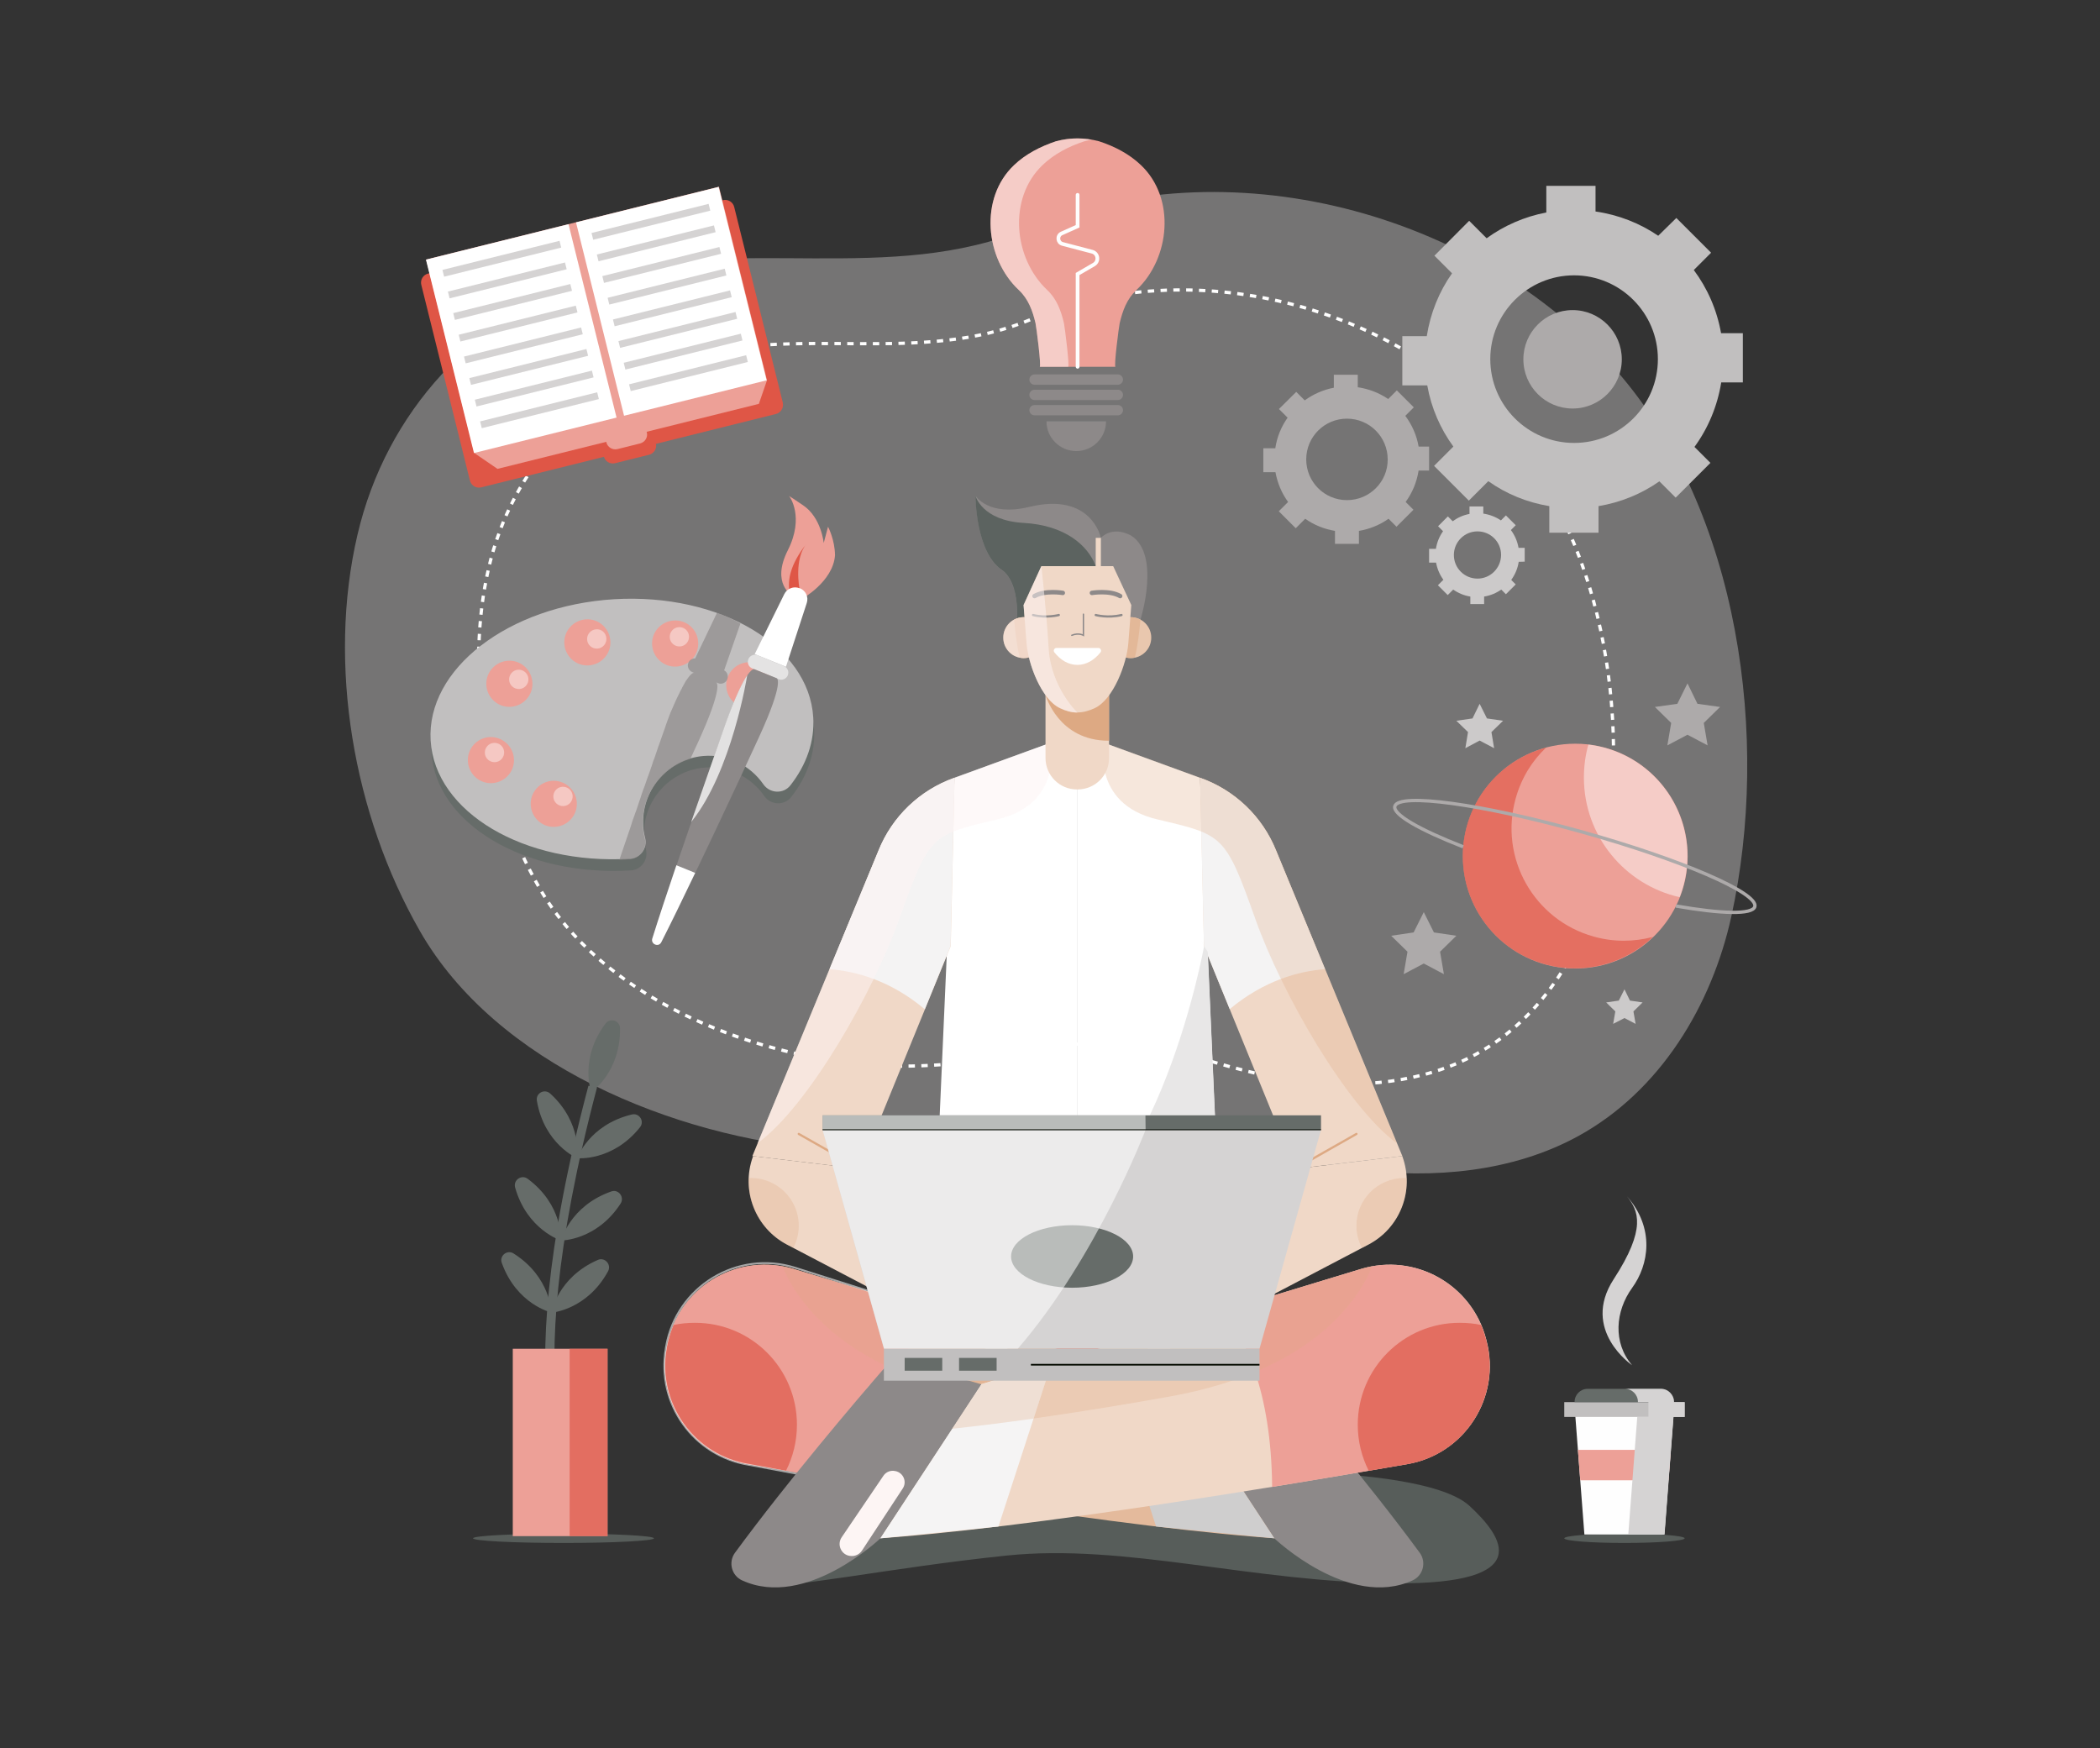 <?xml version="1.0" encoding="utf-8"?>
<!-- Generator: Adobe Illustrator 26.0.1, SVG Export Plug-In . SVG Version: 6.00 Build 0)  -->
<svg version="1.1" id="Layer_1" xmlns="http://www.w3.org/2000/svg" xmlns:xlink="http://www.w3.org/1999/xlink" x="0px" y="0px"
	 viewBox="0 0 1263 1051.5" style="enable-background:new 0 0 1263 1051.5;" xml:space="preserve">
<rect x="0" y="0" width="1263" height="1051.5" fill="#333333" stroke="none"/>
<style type="text/css">
	.st0{opacity:0.41;fill:#D5D3D3;enable-background:new    ;}
	.st1{fill:none;stroke:#FFFFFF;stroke-width:1.946;stroke-miterlimit:10;stroke-dasharray:3.851,3.851;}
	.st2{opacity:0.87;fill:#5C6360;enable-background:new    ;}
	.st3{fill:#D5D3D3;}
	.st4{fill:#FEFEFE;}
	.st5{fill:#C1BFBF;}
	.st6{fill:#666C69;}
	.st7{fill:#EDA097;}
	.st8{fill:#8D8989;}
	.st9{fill:#DF5646;}
	.st10{fill:#9A3F8B;}
	.st11{fill:#5C6360;}
	.st12{fill:#FFFFFF;}
	.st13{fill:#F0D8C7;}
	.st14{fill:#F4F3F3;}
	.st15{fill:#E8E7E7;}
	.st16{opacity:0.52;fill:#FDF5F4;enable-background:new    ;}
	.st17{opacity:0.28;fill:#DDA983;enable-background:new    ;}
	.st18{fill:#DDA983;}
	.st19{fill:#E9C7AE;}
	.st20{fill:#E3B898;}
	.st21{fill:none;stroke:#8D8989;stroke-width:1.336;stroke-linecap:round;stroke-miterlimit:10;}
	.st22{fill:none;stroke:#8D8989;stroke-width:2.672;stroke-linecap:round;stroke-miterlimit:10;}
	.st23{fill:#E4BA9C;}
	.st24{opacity:0.67;fill:#DF5646;enable-background:new    ;}
	.st25{fill:none;stroke:#E2B696;stroke-width:1.139;stroke-miterlimit:10;}
	.st26{fill:#CFCECE;}
	.st27{opacity:0.57;fill:none;stroke:#FFFFFF;stroke-width:1.114;stroke-miterlimit:10;enable-background:new    ;}
	.st28{fill:none;stroke:#8D8989;stroke-width:0.821;stroke-linecap:round;stroke-miterlimit:10;}
	.st29{fill:none;stroke:#DDA983;stroke-width:1.336;stroke-linecap:round;stroke-miterlimit:10;}
	.st30{fill:#F5F4F4;}
	.st31{fill:#FDF5F4;}
	.st32{fill:none;stroke:#050A00;stroke-miterlimit:10;}
	.st33{opacity:0.54;fill:#FFFFFF;enable-background:new    ;}
	.st34{opacity:0.57;fill:none;stroke:#050A00;stroke-miterlimit:10;enable-background:new    ;}
	.st35{fill:none;stroke:#FEFEFE;stroke-width:2.239;stroke-linecap:round;stroke-miterlimit:10;}
	.st36{fill:#ADAAAA;}
	.st37{fill:#CCCACA;}
	.st38{opacity:0.68;fill:#8D8989;enable-background:new    ;}
	.st39{opacity:0.42;fill:#FFFFFF;enable-background:new    ;}
	.st40{fill:#E4E3E3;}
	.st41{opacity:0.75;fill:#FFFFFF;enable-background:new    ;}
	.st42{opacity:0.67;}
	.st43{fill:none;stroke:#ADAAAA;stroke-width:2;stroke-miterlimit:10;}
</style>
<g>
	<g>
		<path class="st0" d="M521.8,692.4c-8.4,0-16.8-0.4-25.1-1.1c-91.9-7.5-198.5-51.4-244.2-131.4c-40-69.9-55.7-160.4-37.5-238.3
			c17.1-73.3,70.2-132.6,144.6-155.1c83.6-25.3,176.1,5.4,258.4-29.2C737.7,87,888.2,127,972.2,222.9c74.4,85,92.4,222,69.1,328.2
			c-11.8,53.7-42.9,105.3-92.3,132.3c-39.3,21.5-86.9,25.7-131.9,20.1c-36.2-4.5-69.5-16.3-104.3-26c-27.9-7.8-50.8-3.7-79.3,1.9
			C596.7,686.7,559.4,692.6,521.8,692.4z"/>
		<path class="st1" d="M542.3,641.2c-6.8,0-13.6-0.3-20.3-0.9c-74.4-6.1-160.6-41.6-197.6-106.3C292,477.5,279.3,404.2,294,341.2
			c13.9-59.3,56.8-107.3,117-125.5c67.7-20.5,142.5,4.4,209.1-23.6c96.9-40.8,218.8-8.4,286.7,69.2c60.2,68.8,74.8,179.6,55.9,265.5
			C953.1,570.2,928,612,888,633.9c-31.8,17.4-70.3,20.8-106.7,16.3c-29.3-3.6-56.2-13.2-84.4-21c-22.6-6.3-41.1-3-64.2,1.6
			C603,636.5,572.7,641.3,542.3,641.2z"/>
	</g>
	<g>
		<ellipse class="st2" cx="977" cy="925.2" rx="36.2" ry="2.8"/>
		<g>
			<path class="st3" d="M981.6,821.1c0,0-31-21.1-11.1-51.7c19.9-30.6,14.9-41.3,8-49.9c16.9,19.3,13.2,41.2,3.1,55.1
				C971.5,788.6,969.9,807.5,981.6,821.1z"/>
			<g>
				<polygon class="st4" points="1006.8,847.2 947.1,847.2 952.9,922.9 1001,922.9 				"/>
				<rect x="940.8" y="843.3" class="st5" width="72.4" height="8.9"/>
				<path class="st6" d="M998.9,835.3h-44c-4.4,0-7.9,3.5-7.9,7.9v0.1h59.8v-0.1C1006.8,838.9,1003.3,835.3,998.9,835.3z"/>
				<polygon class="st7" points="1003.5,890.3 1004.9,872 949,872 950.4,890.3 				"/>
			</g>
			<path class="st3" d="M1006.8,843.3L1006.8,843.3c0-4.4-3.5-8-7.9-8h-21.7c4.4,0,7.9,3.5,7.9,7.9v0.1h6.3v8.9h-6.7l-5.4,70.7h21.8
				l5.4-70.7h6.7v-8.9H1006.8z"/>
		</g>
	</g>
	<g>
		<path class="st8" d="M685.9,372.7c0,0,12.5-39.3-5.8-50.7c-11.6-6-18,1.5-18,1.5s-5.5-27.8-43.2-18.6c-24.4,5.9-32.1-6.6-32.1-6.6
			s-0.2,34.8,16.6,45.2c12.2,10.4,7.5,38.7,7.5,38.7L685.9,372.7z"/>
		<path class="st2" d="M797,886.2c0,0,67.9,2,86.8,19.5c19.9,18.4,40.8,47.1-44.9,46.6c-85.8-0.6-161.8-24.2-233.7-16.7
			S474.3,956,457.1,953.1s105.4-61.6,105.4-61.6l227.5,8.4L797,886.2z"/>
		<path class="st9" d="M733.5,733.5l-85.6-8.6l-85.6,8.6c0,0-5.1,40.4-21.6,62C647.9,834,647.9,834,647.9,834s0,0,107.2-38.5
			C738.6,773.9,733.5,733.5,733.5,733.5z"/>
		<path class="st9" d="M644.5,832.8c3.4,1.2,3.4,1.2,3.4,1.2s0,0,3.4-1.2c19.7-45.4,15-96.3,13.8-106.1l-17.2-1.7l-22,2.2
			C625.5,738,624.7,787.7,644.5,832.8z"/>
		<path class="st10" d="M561.9,736.8c0,0,90,39.7,177,22.5c-3.9-14.1-5.4-25.8-5.4-25.8l-85.6-8.6l-68.7,6.9L561.9,736.8
			L561.9,736.8z"/>
		<path class="st11" d="M603.4,343.4c12.2,10.4,7.5,38.7,7.5,38.7l15.9-2c16.4-14.6,34.8-33,32.1-39.9
			c-4.7-12.2-18.3-24.3-43.3-25.7c-25-1.4-28.9-16.2-28.9-16.2S586.6,333.1,603.4,343.4z"/>
		<path class="st12" d="M644.8,442l-70.7,25.8l-11.7,265.7c0,0,25,11.7,85.6,11.7c0-276.1,0-299.1,0-299.1L644.8,442z"/>
		<path class="st12" d="M651,442l70.7,25.8l11.7,265.7c0,0-25,11.7-85.6,11.7c0-276.1,0-299.1,0-299.1L651,442z"/>
		<path class="st13" d="M574.1,467.8l-0.3,0.1c-20.7,7.4-37.2,23.3-45.4,43.6l-75.9,183.8l64.6,7.7l54.7-134L574.1,467.8z"/>
		<path class="st13" d="M721.8,467.8l0.3,0.1c20.7,7.4,37.2,23.3,45.4,43.6l75.9,183.8l-64.6,7.7l-54.7-134L721.8,467.8z"/>
		<path class="st14" d="M796.9,582.9l-29.5-71.4c-8.2-20.4-24.7-36.2-45.4-43.6l-0.3-0.1l2.4,101.2l15.5,37.9
			C760.3,589.7,781,584.1,796.9,582.9z"/>
		<path class="st14" d="M498.9,582.9l29.5-71.4c8.2-20.4,24.7-36.2,45.4-43.6l0.3-0.1L571.7,569l-15.5,38
			C535.5,589.7,514.8,584.1,498.9,582.9z"/>
		<path class="st15" d="M726.4,572.5c0,0-1.9-2.7-4.6-7.7l2.4,4.2c0,0-26.9,149.4-98.9,175.6l0,0c6.9,0.4,14.4,0.6,22.6,0.6
			c60.6,0,85.6-11.7,85.6-11.7L726.4,572.5z"/>
		<path class="st16" d="M540.8,553c18.2-51.2,19.3-50.8,59.1-60.2c39.9-9.4,32-46.1,32-46.1l-37.2,13.5l-5.7,2.1l-14.9,5.4l-0.3,0.1
			c-20.7,7.4-37.2,23.3-45.4,43.6l-72.8,176.2C486.4,665.1,525.2,596.6,540.8,553z"/>
		<path class="st17" d="M755.1,553c-18.2-51.2-19.3-50.8-59.1-60.2c-39.9-9.4-32-46.1-32-46.1l37.2,13.5l5.7,2.1l14.9,5.4l0.3,0.1
			c20.7,7.4,37.2,23.3,45.4,43.6l72.7,176.3C809.5,665.1,770.6,596.6,755.1,553z"/>
		<path class="st13" d="M648.1,474.8h-0.4c-10.5,0-18.9-8.5-18.9-18.9v-45.2H667v45.2C667.1,466.3,658.6,474.8,648.1,474.8z"/>
		<path class="st18" d="M666.7,445.5c0.1,0,0.2,0,0.3,0v-34.9h-17.8l-20.4,7.4C628.8,418,636.4,445.5,666.7,445.5z"/>
		<path class="st19" d="M692.4,383.5c0,6.8-5.5,12.3-12.3,12.3s-12.3-5.5-12.3-12.3s5.5-12.3,12.3-12.3S692.4,376.7,692.4,383.5z"/>
		<path class="st20" d="M682.5,395.5c1.8-7.1,2.8-16.2,3.4-22.8c-1.7-0.9-3.7-1.5-5.8-1.5c-6.8,0-12.3,5.5-12.3,12.3
			s5.5,12.3,12.3,12.3C681,395.8,681.8,395.7,682.5,395.5z"/>
		<path class="st19" d="M603.4,383.5c0,6.8,5.5,12.3,12.3,12.3s12.3-5.5,12.3-12.3s-5.5-12.3-12.3-12.3S603.4,376.7,603.4,383.5z"/>
		<path class="st20" d="M613.3,395.5c-1.8-7.1-2.8-16.2-3.4-22.8c1.7-0.9,3.7-1.5,5.8-1.5c6.8,0,12.3,5.5,12.3,12.3
			s-5.5,12.3-12.3,12.3C614.9,395.8,614.1,395.7,613.3,395.5z"/>
		<path class="st13" d="M669.5,340.5h-21.6h-21.6l-10.7,23.4l1.8,23.1c1,12.3,8.9,33.7,20.2,38.9c3.3,1.6,6.9,2.6,10.4,2.6
			s7-1,10.4-2.6c11.2-5.2,19.2-26.6,20.2-38.9l1.8-23.1L669.5,340.5z"/>
		<path class="st21" d="M659,369.9c0,0,7.3,2,15.5,0"/>
		<path class="st22" d="M656.7,356.6c0,0,10.6-1.8,17,1.9"/>
		<path class="st21" d="M636.8,369.9c0,0-7.3,2-15.5,0"/>
		<path class="st22" d="M639.2,356.6c0,0-10.6-1.8-17,1.9"/>
		<path class="st16" d="M630.7,390c-1.4-23.4-4.4-49.5-4.4-49.5l-10.7,23.4l0.6,7.3c-0.2,0-0.3,0-0.5,0c-6.8,0-12.3,5.5-12.3,12.3
			s5.5,12.3,12.3,12.3c1.1,0,2.1-0.2,3.1-0.4c2.9,11.9,9.8,26.4,18.8,30.6c3.3,1.6,6.9,2.6,10.4,2.6
			C647.9,428.5,632.1,413.4,630.7,390z"/>
		<g>
			<path class="st23" d="M721.8,837.4l-244.5-74.2c-32.5-9.8-66.6,9.3-75.2,42.1l-0.3,1.2c-8.8,33.8,13.1,68,47.5,74
				c90.4,15.8,254.2,42.7,340.4,46l36.3,24.2c5.5,3.7,12.8,3.1,17.6-1.5l0.2-0.2c5.7-5.4,6-14.3,0.7-20.1l-5.7-6.1
				c0,0-5.1-24.6-30-35.2c-25-10.5-27.3-36.3-33.2-50.4C769.8,823.3,732.3,816.3,721.8,837.4z"/>
			<path class="st7" d="M402.1,805.3c8.6-32.8,42.7-51.9,75.2-42.1l82.9,25.2c-12.5,15.6-29,47.2-29.5,105.9
				c-30.3-4.9-58.3-9.7-81.4-13.7c-34.4-6-56.3-40.2-47.5-74L402.1,805.3z"/>
			<path class="st24" d="M479.3,856.9c0,10-2.4,19.4-6.6,27.7c-8.2-1.4-16-2.8-23.3-4c-34.4-6-56.3-40.2-47.5-74l0.3-1.2
				c0.8-2.9,1.8-5.8,2.9-8.5c4.1-0.9,8.4-1.3,12.8-1.3C451.8,795.5,479.3,823,479.3,856.9z"/>
			<path class="st25" d="M733.5,871.4c0,0-3.5,20.5-37.5,13.2"/>
			<path class="st17" d="M755.1,862c0,0-52.1-2.3-162.3-22c-89.3-15.9-115.4-61.6-122.2-78.4c2.2,0.4,4.4,0.9,6.7,1.6l244.5,74.2
				c10.5-21.1,48.1-14.1,53.9,0c5.9,14.1,8.2,39.9,33.2,50.4s30,35.2,30,35.2s-25.7-16.4-41.9-19.9C780.8,899.5,755.1,862,755.1,862
				z"/>
		</g>
		<path class="st8" d="M766.4,925.2c0,0,44.9,42.9,83.2,25.3c6.4-2.9,8.4-11.1,4.2-16.7c-32.2-43.8-72.9-91.5-88.4-109.4
			c-3.9-4.5-10-6.3-15.7-4.6l-44.1,12.8L766.4,925.2z"/>
		<polygon class="st26" points="705.6,832.5 663.3,819.7 695.3,918.1 766.4,925.2 		"/>
		<path class="st13" d="M574.1,837.4l244.5-74.2c32.5-9.8,66.6,9.3,75.2,42.1l0.3,1.2c8.8,33.8-13.1,68-47.5,74
			c-90.4,15.8-254.2,42.7-340.4,46l-36.3,24.2c-5.5,3.7-12.8,3.1-17.6-1.5l-0.2-0.2c-5.7-5.4-6-14.3-0.7-20.1l5.7-6.1
			c0,0,5.1-24.6,30-35.2c25-10.5,27.3-36.3,33.2-50.4S563.5,816.3,574.1,837.4z"/>
		<path class="st7" d="M893.7,805.3c-8.6-32.8-42.7-51.9-75.2-42.1l-82.9,25.2c12.5,15.6,29,47.2,29.5,105.9
			c30.3-4.9,58.3-9.7,81.4-13.7c34.4-6,56.3-40.2,47.5-74L893.7,805.3z"/>
		<path class="st24" d="M816.6,856.9c0,10,2.4,19.4,6.6,27.7c8.2-1.4,16-2.8,23.3-4c34.4-6,56.3-40.2,47.5-74l-0.3-1.2
			c-0.8-2.9-1.8-5.8-2.9-8.5c-4.1-0.9-8.4-1.3-12.8-1.3C844.1,795.5,816.6,823,816.6,856.9z"/>
		<path class="st17" d="M540.8,862c0,0,52.1-2.3,162.3-22c89.3-15.9,115.4-61.6,122.2-78.4c-2.2,0.4-4.4,0.9-6.7,1.6l-244.5,74.2
			c-10.5-21.1-48.1-14.1-53.9,0s-8.2,39.9-33.2,50.4c-25,10.5-30,35.2-30,35.2s25.7-16.4,41.9-19.9C515.1,899.5,540.8,862,540.8,862
			z"/>
		<path class="st27" d="M487,887.8l-36.6-6.8c-33.2-5.3-55.6-36.6-50-69.8l0.2-1.3c6.2-36.1,42.8-58.4,77.7-47.4l69.2,21.9"/>
		<path class="st12" d="M635.4,389.7c-1.3,0-2.1,1.5-1.3,2.6c3.7,4.7,8.5,7.6,13.9,7.6c5.3,0,10.2-2.9,13.9-7.6c0.8-1,0-2.6-1.3-2.6
			H635.4z"/>
		<path class="st28" d="M651.6,369.4v12.7c0,0-2.9-1.7-7,0"/>
		<rect x="659" y="323.5" class="st13" width="3.1" height="19.9"/>
		<g>
			<path class="st13" d="M843.4,695.3l0.1,0.4c7.3,20.3-1.4,42.9-20.6,52.9L692.4,817l-0.6-1.7c-11.5-29.7,0.5-63.4,28.3-79
				l58.8-33.3L843.4,695.3z"/>
			<path class="st17" d="M815.8,737.2c0,4.8,1.2,9.4,3.3,13.3l3.8-2c15.1-7.9,23.7-23.6,23.1-39.9c-0.5,0-1-0.1-1.6-0.1
				C828.6,708.6,815.8,721.4,815.8,737.2z"/>
			<line class="st29" x1="778.8" y1="703" x2="815.8" y2="682"/>
		</g>
		<g>
			<path class="st13" d="M452.9,695.3l-0.1,0.4c-7.3,20.3,1.5,42.9,20.6,52.9L603.9,817l0.6-1.7c11.5-29.7-0.5-63.4-28.3-79
				L517.4,703L452.9,695.3z"/>
			<path class="st17" d="M480.4,737.2c0,4.8-1.2,9.4-3.3,13.3l-3.8-2c-15.1-7.9-23.7-23.6-23.1-39.9c0.5,0,1-0.1,1.6-0.1
				C467.6,708.6,480.4,721.4,480.4,737.2z"/>
			<line class="st29" x1="517.4" y1="703" x2="480.4" y2="682"/>
		</g>
		<path class="st29" d="M589.3,809.4c0,0,6.6-36.1-14.9-47.7"/>
		<path class="st29" d="M706.5,809.4c0,0-6.6-36.1,14.9-47.7"/>
		<path class="st8" d="M529.5,925.2c0,0-44.9,42.9-83.2,25.3c-6.4-2.9-8.4-11.1-4.2-16.7c32.2-43.8,72.9-91.5,88.4-109.4
			c3.9-4.5,10-6.3,15.7-4.6l44.1,12.8L529.5,925.2z"/>
		<polygon class="st30" points="590.3,832.5 632.5,819.7 600.5,918.1 529.5,925.2 		"/>
		<path class="st17" d="M572.7,859.3c12.5-1.3,28.8-3.3,48.9-6.1l10.9-33.4l-42.2,12.8L572.7,859.3z"/>
		<path class="st31" d="M542.9,895.3l-24.5,37.3c-1.5,2.3-4.3,3.6-7,3.2h-0.2c-5.3-0.7-8-6.8-5-11.2l25.1-37
			c1.6-2.4,4.5-3.5,7.3-2.8h0.1C543.4,885.9,545.6,891.3,542.9,895.3z"/>
		<g>
			<g>
				<polygon class="st3" points="644.6,679.5 494.7,679.5 531.6,811.2 644.6,811.2 757.5,811.2 794.5,679.5 				"/>
				<rect x="531.6" y="811.2" class="st5" width="225.9" height="19.2"/>
				<ellipse class="st6" cx="644.8" cy="755.7" rx="36.7" ry="18.8"/>
				<rect x="494.7" y="670.8" class="st6" width="299.8" height="8.7"/>
				<rect x="544.1" y="816.7" class="st6" width="22.6" height="7.7"/>
				<rect x="576.8" y="816.7" class="st6" width="22.6" height="7.7"/>
				<line class="st32" x1="757.5" y1="820.8" x2="620" y2="820.8"/>
				<path class="st33" d="M494.7,679.5l37,131.6h80.5C660,755.7,689,679.5,689,679.5l-0.1-8.7H494.7V679.5z"/>
			</g>
			<line class="st34" x1="494.7" y1="679.5" x2="794.5" y2="679.5"/>
		</g>
	</g>
	<g>
		<ellipse class="st2" cx="338.9" cy="925.2" rx="54.4" ry="2.8"/>
		<g>
			<g>
				<path class="st6" d="M346.9,898.1l3.6-3.9l-1.8,1.9l1.8-1.9c-0.4-0.4-43.3-43.9,8.5-239.9l-5.1-1.3
					C300.9,853.1,345,896.4,346.9,898.1z"/>
				<g>
					<path class="st6" d="M330.9,657.7c19.6,17.8,16.2,38.9,16.2,38.9s-19.7-8.4-24.2-34.5C322.1,657.5,327.4,654.6,330.9,657.7z"/>
					<path class="st6" d="M380,670.3c-25.8,6.2-32.9,26.3-32.9,26.3s21.3,2.1,37.8-18.6C387.8,674.4,384.5,669.2,380,670.3z"/>
				</g>
				<g>
					<path class="st6" d="M317.4,709c21.3,15.8,20,37.1,20,37.1s-20.4-6.4-27.6-31.9C308.6,709.7,313.7,706.2,317.4,709z"/>
					<path class="st6" d="M367.6,716.6c-25,8.8-30.1,29.5-30.1,29.5s21.4,0,35.8-22.3C375.7,719.9,371.9,715,367.6,716.6z"/>
				</g>
				<g>
					<path class="st6" d="M308.9,753.9c22.4,14.2,22.7,35.5,22.7,35.5s-20.8-4.8-29.8-29.8C300.2,755.3,305,751.4,308.9,753.9z"/>
					<path class="st6" d="M359.5,757.8c-24.3,10.6-27.8,31.7-27.8,31.7s21.3-1.6,34-24.9C367.9,760.5,363.7,755.9,359.5,757.8z"/>
				</g>
				<path class="st6" d="M372.9,618.4c0.4,26.5-17.3,38.5-17.3,38.5s-7.4-20.1,8.6-41.3C367,611.9,372.8,613.8,372.9,618.4z"/>
			</g>
			<rect x="308.4" y="811.2" class="st7" width="57" height="112.7"/>
			<rect x="342.6" y="811.2" class="st24" width="22.8" height="112.7"/>
		</g>
	</g>
	<g>
		<g>
			<path class="st9" d="M390.4,273.5l-20.5,5.1c-3,0.7-6-1.1-6.7-4l-2-7.9l31.3-7.8l2,7.9C395.2,269.7,393.3,272.8,390.4,273.5z"/>
			<path class="st9" d="M466.6,249l-177.1,44.1c-3.1,0.8-6.2-1.1-6.9-4.2l-29.2-117.5c-0.8-3.1,1.1-6.2,4.2-6.9l177.1-44.1
				c3.1-0.8,6.2,1.1,6.9,4.2l29.2,117.5C471.5,245.2,469.6,248.3,466.6,249z"/>
			<polygon class="st7" points="461.3,228.7 456.4,242.9 299.2,282 285.3,272.5 256.3,156.1 432.4,112.3 			"/>
			
				<rect x="269.5" y="143.7" transform="matrix(0.97 -0.241 0.241 0.97 -39.874 81.718)" class="st12" width="88.4" height="119.9"/>
			
				<rect x="265.7" y="153.5" transform="matrix(0.97 -0.241 0.241 0.97 -28.625 77.474)" class="st3" width="72.6" height="4.2"/>
			
				<rect x="269" y="166.5" transform="matrix(0.97 -0.241 0.241 0.97 -31.674 78.69)" class="st3" width="72.6" height="4.2"/>
			
				<rect x="272.2" y="179.5" transform="matrix(0.97 -0.241 0.241 0.97 -34.706 79.811)" class="st3" width="72.6" height="4.2"/>
			
				<rect x="275.5" y="192.5" transform="matrix(0.97 -0.241 0.241 0.97 -37.746 80.992)" class="st3" width="72.6" height="4.2"/>
			
				<rect x="278.7" y="205.6" transform="matrix(0.97 -0.241 0.241 0.97 -40.825 82.188)" class="st3" width="72.6" height="4.2"/>
			
				<rect x="281.9" y="218.6" transform="matrix(0.97 -0.241 0.241 0.97 -43.855 83.307)" class="st3" width="72.6" height="4.2"/>
			
				<rect x="285.2" y="231.6" transform="matrix(0.97 -0.241 0.241 0.97 -46.894 84.488)" class="st3" width="72.6" height="4.2"/>
			
				<rect x="288.4" y="244.6" transform="matrix(0.97 -0.241 0.241 0.97 -49.953 85.683)" class="st3" width="72.6" height="4.2"/>
			
				<rect x="359.8" y="121.2" transform="matrix(0.97 -0.241 0.241 0.97 -31.784 102.888)" class="st12" width="88.4" height="119.9"/>
			
				<rect x="355.4" y="131.2" transform="matrix(0.97 -0.241 0.241 0.97 -20.597 98.503)" class="st3" width="72.6" height="4.2"/>
			
				<rect x="358.6" y="144.2" transform="matrix(0.97 -0.241 0.241 0.97 -23.635 99.616)" class="st3" width="72.6" height="4.2"/>
			
				<rect x="361.9" y="157.2" transform="matrix(0.97 -0.241 0.241 0.97 -26.675 100.797)" class="st3" width="72.6" height="4.2"/>
			
				<rect x="365.1" y="170.2" transform="matrix(0.97 -0.241 0.241 0.97 -29.724 101.998)" class="st3" width="72.6" height="4.2"/>
			
				<rect x="368.3" y="183.3" transform="matrix(0.97 -0.241 0.241 0.97 -32.783 103.112)" class="st3" width="72.6" height="4.2"/>
			
				<rect x="371.6" y="196.3" transform="matrix(0.97 -0.241 0.241 0.97 -35.823 104.293)" class="st3" width="72.6" height="4.2"/>
			
				<rect x="374.8" y="209.3" transform="matrix(0.97 -0.241 0.241 0.97 -38.876 105.496)" class="st3" width="72.6" height="4.2"/>
			
				<rect x="378" y="222.3" transform="matrix(0.97 -0.241 0.241 0.97 -41.907 106.606)" class="st3" width="72.6" height="4.2"/>
			<path class="st7" d="M385,266.7l-13.6,3.4c-3,0.7-6-1.1-6.7-4l-1.2-5l24.3-6.1l1.2,5C389.8,262.9,388,265.9,385,266.7z"/>
		</g>
		<g>
			<path class="st7" d="M686.2,99.3c-7-6.7-15.9-11.3-25.1-14.3c-0.1,0-0.2-0.1-0.4-0.1c-8.3-2.2-17-2.2-25.3,0
				C635.2,85,635,85,635,85c-9.2,3.1-18.1,7.6-25.1,14.3c-21,19.9-17.5,56.1,2.9,75.2c5.7,5.4,8.2,12.3,10,19.9
				c0.5,2.3,3.6,26.2,2.5,26.2c10.2,0,22.8,0,22.8,0s12.6,0,22.8,0c-1.1,0,2-23.9,2.5-26.2c1.8-7.6,4.3-14.5,10-19.9
				C703.8,155.4,707.2,119.2,686.2,99.3z"/>
			<path class="st16" d="M639.9,194.4c-1.8-7.6-4.3-14.5-10-19.9c-20.4-19.1-23.8-55.2-2.9-75.2c7-6.7,15.9-11.3,25.1-14.3
				c0.1,0,0.2-0.1,0.4-0.1c1.4-0.4,2.7-0.6,4.1-0.9c-7-1.2-14.3-1-21.2,0.9c-0.2,0.1-0.3,0.1-0.4,0.1c-9.2,3.1-18.1,7.6-25.1,14.3
				c-21,19.9-17.5,56.1,2.9,75.2c5.7,5.4,8.2,12.3,10,19.9c0.5,2.3,3.6,26.2,2.5,26.2c5.9,0,12.5,0,17.1,0
				C643.4,220.6,640.4,196.7,639.9,194.4z"/>
			<path class="st35" d="M648.1,220.6v-55.8l9.8-5.7c3.2-1.9,2.6-6.7-1-7.7l-17.9-4.7c-3-0.8-3.4-5-0.5-6.3l9.6-4.3v-18.9"/>
			<path class="st8" d="M675.4,228.3c0,1.7-1.4,3.1-3.1,3.1h-50.1c-1.7,0-3.1-1.4-3.1-3.1l0,0c0-1.7,1.4-3.1,3.1-3.1h50.2
				C674,225.2,675.4,226.6,675.4,228.3L675.4,228.3z"/>
			<path class="st8" d="M675.4,237.5c0,1.7-1.4,3.1-3.1,3.1h-50.1c-1.7,0-3.1-1.4-3.1-3.1l0,0c0-1.7,1.4-3.1,3.1-3.1h50.2
				C674,234.4,675.4,235.8,675.4,237.5L675.4,237.5z"/>
			<path class="st8" d="M675.4,246.7c0,1.7-1.4,3.1-3.1,3.1h-50.1c-1.7,0-3.1-1.4-3.1-3.1l0,0c0-1.7,1.4-3.1,3.1-3.1h50.2
				C674,243.6,675.4,245,675.4,246.7L675.4,246.7z"/>
			<path class="st8" d="M647.3,271.3c9.9,0,17.9-8,17.9-17.9h-35.8C629.3,263.2,637.4,271.3,647.3,271.3z"/>
		</g>
		<g>
			<path class="st36" d="M859.5,283v-14.4h-6.3c-1.2-6.9-4-13.1-8-18.5l5.1-5.1l-10.2-10.2l-5.2,5.2c-5.4-3.7-11.6-6.1-18.3-7.1
				v-7.5h-14.4v7.8c-6.4,1.2-12.4,3.9-17.5,7.6l-5.1-5.1L769.2,246l5.2,5.2c-3.8,5.4-6.4,11.6-7.4,18.4h-7.2V284h7.3
				c1.2,6.6,3.8,12.7,7.6,17.9l-5.6,5.6l10.2,10.2l5.7-5.7c5.2,3.7,11.3,6.2,17.9,7.3v7.8h14.4v-7.8c6.5-1.1,12.6-3.6,17.8-7.3
				l4.8,4.8l10.2-10.2l-4.7-4.7c4-5.5,6.7-11.9,7.8-18.9L859.5,283L859.5,283z M810.1,300.8c-13.6,0-24.5-11-24.5-24.5
				c0-13.6,11-24.5,24.5-24.5c13.6,0,24.5,11,24.5,24.5C834.7,289.8,823.7,300.8,810.1,300.8z"/>
			<path class="st37" d="M917,337.8v-8.3h-3.7c-0.7-4-2.3-7.6-4.6-10.7l2.9-2.9l-5.9-5.9l-3,3c-3.1-2.1-6.7-3.5-10.6-4.1v-4.3h-8.3
				v4.5c-3.7,0.7-7.1,2.2-10.1,4.4l-2.9-2.9l-5.9,5.9l3,3c-2.2,3.1-3.7,6.7-4.3,10.6h-4.1v8.3h4.2c0.7,3.8,2.2,7.3,4.4,10.3
				l-3.3,3.3l5.9,5.9l3.3-3.3c3,2.1,6.5,3.6,10.3,4.2v4.5h8.3v-4.5c3.8-0.6,7.3-2.1,10.3-4.2l2.8,2.8l5.9-5.9l-2.7-2.7
				c2.3-3.2,3.9-6.9,4.5-10.9L917,337.8L917,337.8z M888.6,348c-7.8,0-14.2-6.3-14.2-14.2c0-7.8,6.3-14.2,14.2-14.2
				s14.2,6.3,14.2,14.2C902.7,341.7,896.4,348,888.6,348z"/>
			<g>
				<path class="st5" d="M1048.2,230v-29.6h-13.1c-2.5-14.1-8.2-27-16.4-38l10.4-10.4l-20.9-20.9l-10.9,10.7
					c-11-7.5-23.8-12.6-37.7-14.6v-15.4H930v16c-13.2,2.5-25.4,7.9-35.9,15.5l-10.5-10.5l-20.9,21l10.6,10.6
					c-7.8,11-13,23.9-15.2,37.8h-14.7v29.6h15c2.4,13.6,7.9,26.1,15.7,36.8l-11.6,11.6l20.9,20.9l11.7-11.7
					c10.7,7.6,23.2,12.8,36.7,15v16h29.6v-16c13.4-2.2,25.9-7.4,36.6-14.9l9.8,9.8l20.9-20.9l-9.6-9.6c8.2-11.2,13.8-24.5,16.1-38.8
					L1048.2,230L1048.2,230z M946.7,266.4c-27.8,0-50.4-22.6-50.4-50.4s22.6-50.4,50.4-50.4s50.4,22.6,50.4,50.4
					S974.6,266.4,946.7,266.4z"/>
				<circle class="st36" cx="945.8" cy="216.1" r="29.6"/>
			</g>
		</g>
		<g>
			<path class="st6" d="M369.8,367.4c-63.5,3.9-112.9,41.9-110.3,85s56.2,74.9,119.8,71.1h0.1c6.3-0.4,10.6-6.4,9.1-12.5
				c-0.8-3-1.2-6-1.2-9.2c-0.3-20.6,15.6-38.2,36-40.1c14.9-1.3,28.4,5.6,36.3,17c3.9,5.6,12.1,6,16.3,0.6
				c9.6-12.3,14.6-26.3,13.7-40.9C486.9,395.4,433.3,363.5,369.8,367.4z"/>
			<g>
				<path class="st5" d="M369.3,360.4c-63.5,3.9-112.9,41.9-110.3,85s56.2,74.9,119.8,71.1h0.1c6.3-0.4,10.6-6.4,9.1-12.5
					c-0.8-3-1.2-6-1.2-9.2c-0.3-20.6,15.6-38.2,36-40.1c14.9-1.3,28.4,5.6,36.3,17c3.9,5.6,12.1,6,16.3,0.6
					C485,460,490,446,489.1,431.4C486.5,388.4,432.9,356.6,369.3,360.4z"/>
				<path class="st7" d="M346.9,482.6c0.5,7.7-5.4,14.2-13,14.7c-7.7,0.5-14.2-5.4-14.7-13c-0.5-7.7,5.4-14.2,13-14.7
					C339.9,469.2,346.4,475,346.9,482.6z"/>
				<path class="st7" d="M309.1,456.3c0.5,7.7-5.4,14.2-13,14.7c-7.7,0.5-14.2-5.4-14.7-13c-0.5-7.7,5.4-14.2,13-14.7
					C302,442.9,308.6,448.7,309.1,456.3z"/>
				<path class="st7" d="M320.2,410.4c0.5,7.7-5.4,14.2-13,14.7c-7.7,0.5-14.2-5.4-14.7-13c-0.5-7.7,5.4-14.2,13-14.7
					S319.7,402.7,320.2,410.4z"/>
				<path class="st7" d="M367.1,385.5c0.5,7.7-5.4,14.2-13,14.7c-7.7,0.5-14.2-5.4-14.7-13c-0.5-7.7,5.4-14.2,13-14.7
					S366.6,377.8,367.1,385.5z"/>
				<path class="st7" d="M419.9,386.2c0.5,7.7-5.4,14.2-13,14.7c-7.7,0.5-14.2-5.4-14.7-13c-0.5-7.7,5.4-14.2,13-14.7
					C412.9,372.7,419.5,378.5,419.9,386.2z"/>
				<path class="st7" d="M464.5,411.3c0.5,7.7-5.4,14.2-13,14.7c-7.7,0.5-14.2-5.4-14.7-13c-0.5-7.7,5.4-14.2,13-14.7
					C457.5,397.8,464.1,403.7,464.5,411.3z"/>
			</g>
			<path class="st38" d="M431.2,368.6L418.1,396c-1.7-0.1-3.4,0.9-4.1,2.6v0.1c-0.9,2.1,0.2,4.6,2.3,5.5l1.2,0.5
				c-0.2-0.1-1.5-0.2-4.1,3.6l0,0l0,0c-0.2,0.2-0.3,0.5-0.5,0.7c0,0,0,0.1-0.1,0.1c-0.2,0.2-0.3,0.5-0.5,0.8c0,0.1-0.1,0.1-0.1,0.2
				c-0.2,0.3-0.3,0.5-0.5,0.8c0,0.1-0.1,0.2-0.1,0.3c-0.2,0.3-0.3,0.5-0.5,0.8c-0.1,0.1-0.1,0.2-0.2,0.4c-0.2,0.3-0.3,0.6-0.5,0.9
				c-0.1,0.1-0.2,0.3-0.2,0.5c-0.2,0.3-0.3,0.6-0.5,0.9c-0.1,0.2-0.2,0.4-0.3,0.6c-0.2,0.3-0.3,0.6-0.5,0.9
				c-0.1,0.2-0.2,0.5-0.3,0.7c-0.2,0.3-0.3,0.6-0.5,1c-0.1,0.3-0.2,0.5-0.4,0.8s-0.3,0.7-0.5,1c-0.1,0.3-0.3,0.6-0.4,0.9
				c-0.2,0.3-0.3,0.7-0.5,1.1c-0.2,0.3-0.3,0.7-0.5,1.1s-0.3,0.7-0.5,1.1s-0.3,0.8-0.5,1.2c-0.2,0.4-0.3,0.7-0.5,1.1
				c-0.2,0.5-0.4,0.9-0.6,1.4c-0.2,0.4-0.3,0.8-0.5,1.1c-0.2,0.5-0.4,1.1-0.6,1.6c-0.1,0.4-0.3,0.7-0.4,1.1
				c-0.3,0.7-0.5,1.4-0.8,2.1c-0.1,0.3-0.2,0.6-0.3,0.9c-0.4,1-0.8,2.1-1.1,3.2c-1,2.9-2.3,6.3-3.6,10.2c-0.2,0.4-0.3,0.9-0.5,1.3
				c-0.2,0.6-0.4,1.2-0.6,1.8c-0.2,0.5-0.3,1-0.5,1.5c-0.3,0.8-0.6,1.6-0.8,2.4c-0.1,0.4-0.3,0.7-0.4,1.1c-0.3,0.8-0.6,1.6-0.9,2.4
				c-0.1,0.4-0.3,0.8-0.4,1.3c-0.3,0.8-0.5,1.6-0.8,2.3c-0.2,0.5-0.3,1-0.5,1.5c-0.3,0.9-0.6,1.8-1,2.8c-0.1,0.4-0.2,0.7-0.4,1
				c-0.3,1-0.7,1.9-1,2.9c-0.1,0.4-0.3,0.8-0.4,1.2c-0.3,0.9-0.6,1.8-1,2.7c-0.2,0.5-0.3,0.9-0.5,1.4c-0.3,1-0.7,2-1,2.9
				c-0.1,0.4-0.3,0.8-0.4,1.3c-0.3,1-0.7,1.9-1,2.9c-0.2,0.5-0.3,1-0.5,1.5c-0.3,0.9-0.6,1.8-0.9,2.7c-0.2,0.6-0.4,1.3-0.7,1.9
				c-0.3,0.8-0.5,1.5-0.8,2.3c-0.3,0.7-0.5,1.5-0.8,2.2c-0.3,0.8-0.6,1.6-0.8,2.5c-0.1,0.4-0.3,0.9-0.4,1.3l0,0l0,0
				c-2.3,6.7-4.6,13.5-6.9,20.2c2-0.1,4-0.1,6.1-0.3h0.1c6.3-0.4,10.6-6.4,9.1-12.5c-0.8-3-1.2-6-1.2-9.2
				c-0.3-18,11.9-33.8,28.6-38.7c1.9-4,3.5-7.6,4.9-10.6c14.7-32.3,11.1-35.2,10.6-35.4l1.2,0.5c2.1,0.9,4.6-0.2,5.5-2.3v-0.1
				c0.8-2,0-4.3-1.9-5.3l9.8-28.2C441,372.5,436.2,370.4,431.2,368.6z M417.6,404.7L417.6,404.7l0.3,0.1L417.6,404.7z"/>
			<path class="st39" d="M317.8,408.2c0.2,3.2-2.2,6-5.4,6.2c-3.2,0.2-6-2.2-6.2-5.4c-0.2-3.2,2.2-6,5.4-6.2
				C314.8,402.6,317.6,405,317.8,408.2z"/>
			<path class="st39" d="M364.7,383.9c0.2,3.2-2.2,6-5.4,6.2c-3.2,0.2-6-2.2-6.2-5.4c-0.2-3.2,2.2-6,5.4-6.2
				C361.8,378.2,364.5,380.7,364.7,383.9z"/>
			<path class="st39" d="M414.4,382.6c0.2,3.2-2.2,6-5.4,6.2s-6-2.2-6.2-5.4s2.2-6,5.4-6.2C411.5,377,414.2,379.4,414.4,382.6z"/>
			<path class="st39" d="M303.2,452.2c0.2,3.2-2.2,6-5.4,6.2c-3.2,0.2-6-2.2-6.2-5.4c-0.2-3.2,2.2-6,5.4-6.2
				C300.3,446.6,303,449,303.2,452.2z"/>
			<path class="st39" d="M344.4,478.6c0.2,3.2-2.2,6-5.4,6.2c-3.2,0.2-6-2.2-6.2-5.4c-0.2-3.2,2.2-6,5.4-6.2
				C341.4,473,344.2,475.4,344.4,478.6z"/>
			<g>
				<path class="st7" d="M482,360.4c0,0,19-10.4,20.2-26.4c-0.1-9.5-4.2-17.2-4.2-17.2l-2.6,9.8c0,0-1.4-15.3-12.4-22.7
					c-10.9-7.4-8.2-5.3-8.2-5.3s9.2,12.2-1,32.4c-10.2,20.2,2.7,27.2,2.7,27.2L482,360.4z"/>
				<path class="st9" d="M480.8,353.8c0,0-3.4-17.6,4.4-27c-10.2,12.9-12.3,23.3-9.7,31.7C480.8,353.8,480.8,353.8,480.8,353.8z"/>
				<path class="st12" d="M471.7,357.3c1.7-3.4,5.7-4.9,9.2-3.5h0.1h0.1c3.5,1.4,5.3,5.3,4.1,8.9L472.7,401l-9.4-3.8l-9.4-3.8
					L471.7,357.3z"/>
				<path class="st40" d="M452.4,402l15.9,6.5c2.1,0.9,4.6-0.2,5.5-2.3v-0.1c0.9-2.1-0.2-4.6-2.3-5.5l-15.9-6.5
					c-2.1-0.9-4.6,0.2-5.5,2.3v0.1C449.2,398.6,450.2,401.1,452.4,402z"/>
				<path class="st8" d="M453.7,402.5l6.7,2.7l6.7,2.7c0,0,5.1,1.2-10.6,35.4c-11.6,25.4-41.5,89.2-58.7,123.3
					c-1.6,3.2-6.4,1.2-5.4-2.2c11.5-36.4,34.7-102.9,44.1-129.2C449.2,399.8,453.7,402.5,453.7,402.5z"/>
				<path class="st12" d="M418.1,525c-7.4,15.5-14.6,30.3-20.4,41.7c-1.6,3.2-6.4,1.2-5.4-2.2c3.8-12.2,9-27.8,14.5-44.1L418.1,525z
					"/>
				<path class="st41" d="M415.7,494.4L415.7,494.4c24.5-30.3,33.7-88.1,33.7-88.3c-2.7,4-6.9,12.2-13,29.1
					C431.9,448.1,424,470.5,415.7,494.4z"/>
			</g>
		</g>
		<g>
			<polygon class="st37" points="889.9,423.3 894.3,432.1 904,433.5 897,440.3 898.6,450 889.9,445.4 881.3,450 882.9,440.3 
				875.9,433.5 885.6,432.1 			"/>
			<polygon class="st36" points="1014.9,411 1020.9,423.3 1034.5,425.2 1024.7,434.8 1027,448.3 1014.9,441.9 1002.8,448.3 
				1005.1,434.8 995.3,425.2 1008.8,423.3 			"/>
			<polygon class="st37" points="977,595 980.3,601.8 987.9,602.9 982.4,608.3 983.7,615.8 977,612.3 970.2,615.8 971.5,608.3 
				966,602.9 973.6,601.8 			"/>
			<polygon class="st36" points="856.3,548.6 862.4,560.8 875.9,562.8 866.1,572.4 868.4,585.9 856.3,579.5 844.2,585.9 
				846.5,572.4 836.7,562.8 850.2,560.8 			"/>
			<g>
				<g>
					<ellipse class="st7" cx="947.4" cy="514.9" rx="67.6" ry="67.6"/>
				</g>
				<g class="st42">
					<path class="st9" d="M929.1,579.9c23.9,6.7,48.3-0.4,65-16.4c-11.3,3-23.5,3.2-35.6-0.2c-35.9-10-57-47.3-46.9-83.2
						c3.4-12.1,9.8-22.5,18.3-30.5c-22.3,6-41,23.2-47.7,47.1C872.2,532.6,893.2,569.9,929.1,579.9z"/>
				</g>
				<path class="st16" d="M965.4,449.8c-3.4-0.9-6.7-1.6-10.1-2c-1.8,6.3-2.7,13-2.7,19.8c0,35.2,24.6,64.6,57.6,72
					c0.8-2.1,1.6-4.3,2.2-6.6C1022.4,497.1,1001.4,459.8,965.4,449.8z"/>
				<path class="st43" d="M880,509.3c-26.2-10.2-42.5-19.5-41.1-24.4c2.3-8.2,52.6-1.3,112.4,15.4c59.8,16.7,106.4,36.8,104.1,45
					c-1.4,4.9-20,4.4-47.5-0.4"/>
			</g>
		</g>
	</g>
</g>
</svg>
